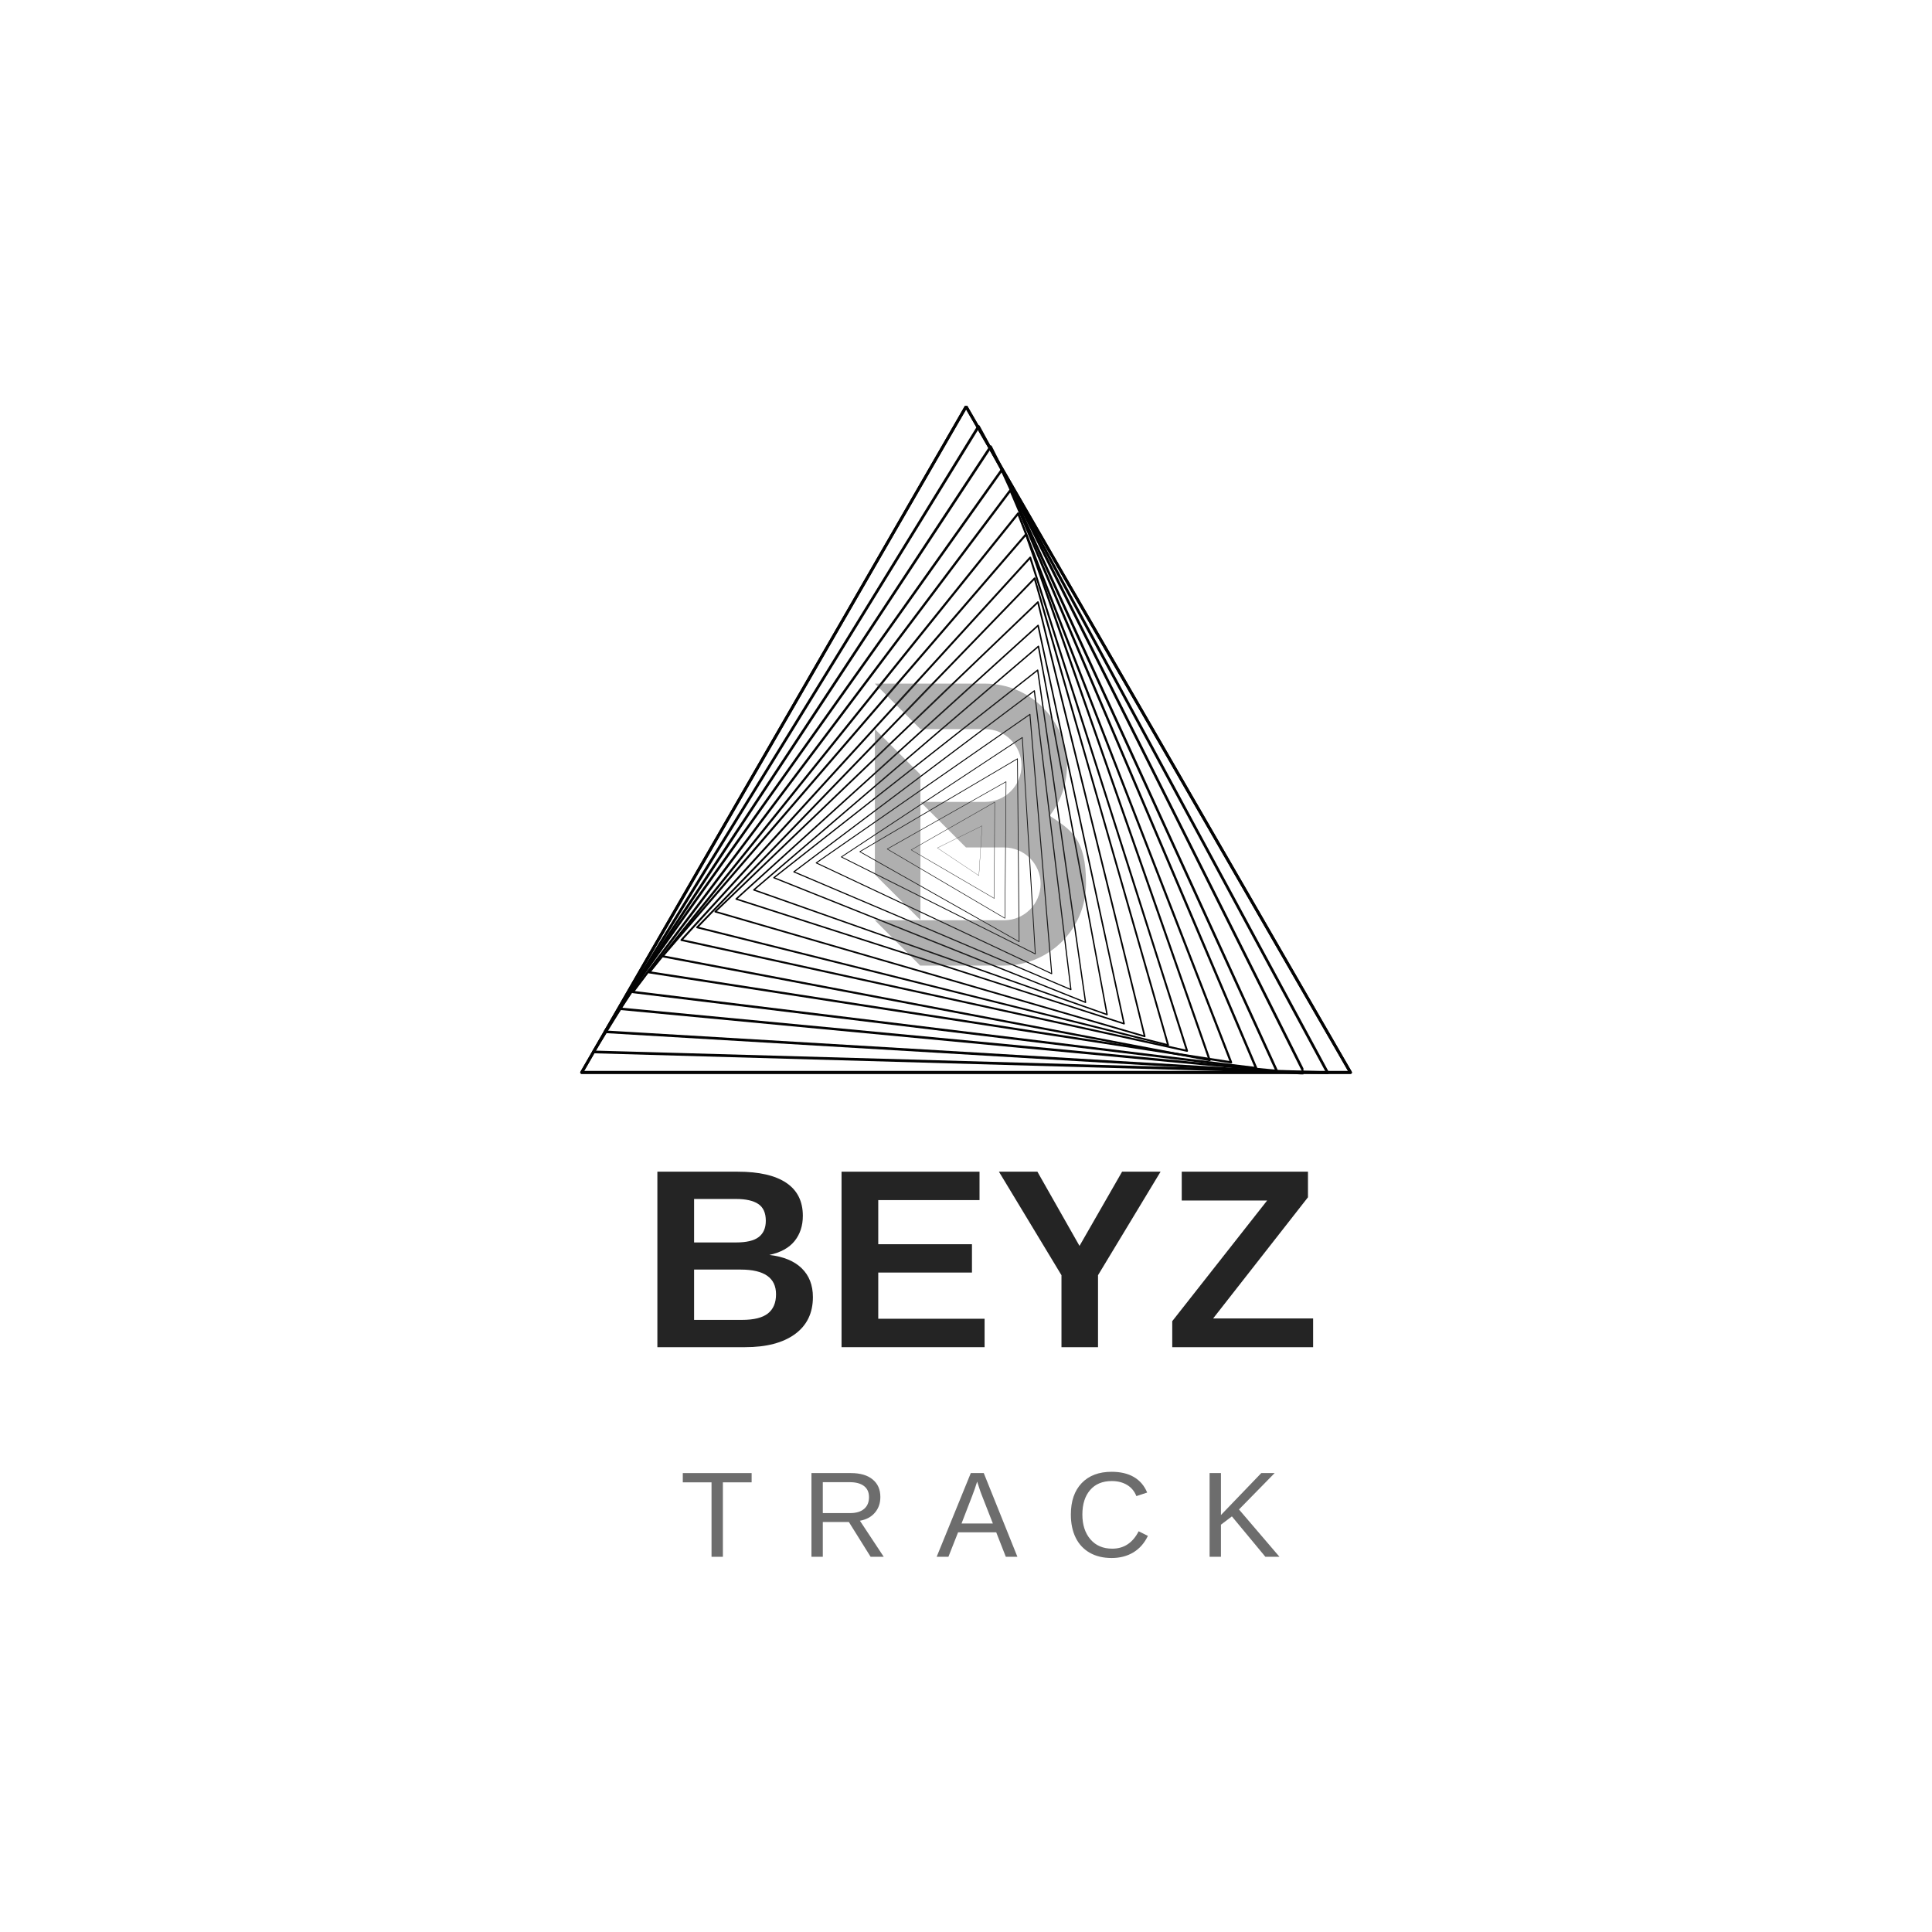 <svg xmlns="http://www.w3.org/2000/svg" xmlns:xlink="http://www.w3.org/1999/xlink" width="500" zoomAndPan="magnify" viewBox="0 0 375 375" height="500" preserveAspectRatio="xMidYMid meet" version="1.0"><defs><filter x="0%" y="0%" width="100%" height="100%" id="d7b82ea0bf"><feColorMatrix values="0 0 0 0 1 0 0 0 0 1 0 0 0 0 1 0 0 0 1 0" color-interpolation-filters="sRGB"/></filter><g/><clipPath id="c687896784"><path d="M 112.5 78.793 L 262.5 78.793 L 262.5 208.543 L 112.5 208.543 Z M 112.5 78.793 " clip-rule="nonzero"/></clipPath><clipPath id="415b0838d5"><path d="M 114 82 L 258 82 L 258 208.543 L 114 208.543 Z M 114 82 " clip-rule="nonzero"/></clipPath><clipPath id="1530f2584a"><path d="M 117 86 L 253 86 L 253 208.543 L 117 208.543 Z M 117 86 " clip-rule="nonzero"/></clipPath><clipPath id="4885e4e989"><path d="M 119 90 L 249 90 L 249 208.543 L 119 208.543 Z M 119 90 " clip-rule="nonzero"/></clipPath><mask id="b96b900fa3"><g filter="url(#d7b82ea0bf)"><rect x="-37.5" width="450" fill="#000000" y="-37.5" height="450" fill-opacity="0.41"/></g></mask><clipPath id="5790d3a600"><path d="M 0.812 0.656 L 41.961 0.656 L 41.961 55.406 L 0.812 55.406 Z M 0.812 0.656 " clip-rule="nonzero"/></clipPath><clipPath id="9aa444c46c"><path d="M 0.812 9 L 10 9 L 10 47 L 0.812 47 Z M 0.812 9 " clip-rule="nonzero"/></clipPath><clipPath id="1a65ede8d8"><rect x="0" width="42" y="0" height="56"/></clipPath></defs><g fill="#242424" fill-opacity="1"><g transform="translate(124.284, 261.486)"><g><path d="M 33.5 -9.719 C 33.5 -6.625 32.336 -4.227 30.016 -2.531 C 27.691 -0.844 24.469 0 20.344 0 L 3.312 0 L 3.312 -34.062 L 18.906 -34.062 C 23.062 -34.062 26.207 -33.336 28.344 -31.891 C 30.477 -30.453 31.547 -28.32 31.547 -25.5 C 31.547 -23.562 31.008 -21.926 29.938 -20.594 C 28.863 -19.27 27.234 -18.375 25.047 -17.906 C 27.797 -17.582 29.891 -16.719 31.328 -15.312 C 32.773 -13.906 33.5 -12.039 33.5 -9.719 Z M 24.359 -24.531 C 24.359 -26.062 23.867 -27.148 22.891 -27.797 C 21.922 -28.441 20.477 -28.766 18.562 -28.766 L 10.438 -28.766 L 10.438 -20.328 L 18.609 -20.328 C 20.617 -20.328 22.078 -20.676 22.984 -21.375 C 23.898 -22.082 24.359 -23.133 24.359 -24.531 Z M 26.344 -10.266 C 26.344 -13.461 24.055 -15.062 19.484 -15.062 L 10.438 -15.062 L 10.438 -5.297 L 19.75 -5.297 C 22.031 -5.297 23.695 -5.707 24.75 -6.531 C 25.812 -7.363 26.344 -8.609 26.344 -10.266 Z M 26.344 -10.266 "/></g></g><g transform="translate(160.031, 261.486)"><g><path d="M 3.312 0 L 3.312 -34.062 L 30.094 -34.062 L 30.094 -28.547 L 10.438 -28.547 L 10.438 -19.984 L 28.625 -19.984 L 28.625 -14.484 L 10.438 -14.484 L 10.438 -5.516 L 31.078 -5.516 L 31.078 0 Z M 3.312 0 "/></g></g><g transform="translate(193.047, 261.486)"><g><path d="M 20.078 -13.969 L 20.078 0 L 12.984 0 L 12.984 -13.969 L 0.844 -34.062 L 8.312 -34.062 L 16.484 -19.656 L 24.75 -34.062 L 32.219 -34.062 Z M 20.078 -13.969 "/></g></g><g transform="translate(226.063, 261.486)"><g><path d="M 28.812 0 L 1.469 0 L 1.469 -5.047 L 19.891 -28.469 L 3.312 -28.469 L 3.312 -34.062 L 27.812 -34.062 L 27.812 -29.094 L 9.406 -5.578 L 28.812 -5.578 Z M 28.812 0 "/></g></g></g><g fill="#6d6d6d" fill-opacity="1"><g transform="translate(131.999, 302.174)"><g><path d="M 8.312 -14.453 L 8.312 0 L 6.109 0 L 6.109 -14.453 L 0.531 -14.453 L 0.531 -16.25 L 13.891 -16.25 L 13.891 -14.453 Z M 8.312 -14.453 "/></g></g></g><g fill="#6d6d6d" fill-opacity="1"><g transform="translate(155.565, 302.174)"><g><path d="M 13.422 0 L 9.203 -6.75 L 4.141 -6.75 L 4.141 0 L 1.938 0 L 1.938 -16.25 L 9.594 -16.25 C 11.414 -16.25 12.82 -15.836 13.812 -15.016 C 14.812 -14.203 15.312 -13.066 15.312 -11.609 C 15.312 -10.398 14.957 -9.383 14.25 -8.562 C 13.551 -7.738 12.582 -7.219 11.344 -7 L 15.969 0 Z M 13.109 -11.578 C 13.109 -12.523 12.785 -13.242 12.141 -13.734 C 11.492 -14.234 10.566 -14.484 9.359 -14.484 L 4.141 -14.484 L 4.141 -8.484 L 9.453 -8.484 C 10.617 -8.484 11.52 -8.754 12.156 -9.297 C 12.789 -9.836 13.109 -10.598 13.109 -11.578 Z M 13.109 -11.578 "/></g></g></g><g fill="#6d6d6d" fill-opacity="1"><g transform="translate(181.759, 302.174)"><g><path d="M 13.469 0 L 11.609 -4.75 L 4.203 -4.75 L 2.328 0 L 0.047 0 L 6.672 -16.25 L 9.188 -16.25 L 15.719 0 Z M 7.906 -14.594 L 7.797 -14.266 C 7.609 -13.629 7.32 -12.812 6.938 -11.812 L 4.875 -6.469 L 10.953 -6.469 L 8.859 -11.828 C 8.641 -12.359 8.426 -12.961 8.219 -13.641 Z M 7.906 -14.594 "/></g></g></g><g fill="#6d6d6d" fill-opacity="1"><g transform="translate(206.65, 302.174)"><g><path d="M 9.141 -14.703 C 7.336 -14.703 5.938 -14.117 4.938 -12.953 C 3.938 -11.797 3.438 -10.211 3.438 -8.203 C 3.438 -6.211 3.957 -4.609 5 -3.391 C 6.039 -2.18 7.453 -1.578 9.234 -1.578 C 11.504 -1.578 13.211 -2.703 14.359 -4.953 L 16.156 -4.062 C 15.488 -2.664 14.551 -1.598 13.344 -0.859 C 12.133 -0.129 10.727 0.234 9.125 0.234 C 7.488 0.234 6.07 -0.102 4.875 -0.781 C 3.676 -1.469 2.766 -2.441 2.141 -3.703 C 1.516 -4.973 1.203 -6.473 1.203 -8.203 C 1.203 -10.797 1.898 -12.828 3.297 -14.297 C 4.703 -15.766 6.641 -16.5 9.109 -16.5 C 10.836 -16.5 12.281 -16.16 13.438 -15.484 C 14.602 -14.805 15.461 -13.801 16.016 -12.469 L 13.922 -11.781 C 13.547 -12.727 12.941 -13.453 12.109 -13.953 C 11.273 -14.453 10.285 -14.703 9.141 -14.703 Z M 9.141 -14.703 "/></g></g></g><g fill="#6d6d6d" fill-opacity="1"><g transform="translate(232.844, 302.174)"><g><path d="M 12.766 0 L 6.266 -7.844 L 4.141 -6.234 L 4.141 0 L 1.938 0 L 1.938 -16.25 L 4.141 -16.25 L 4.141 -8.109 L 11.969 -16.25 L 14.562 -16.25 L 7.641 -9.188 L 15.5 0 Z M 12.766 0 "/></g></g></g><g clip-path="url(#c687896784)"><path stroke-linecap="round" transform="matrix(0.111, 0, 0, 0.111, 174.198, 137.071)" fill="none" stroke-linejoin="round" d="M -552.216 640.452 L 120.009 -523.845 L 792.2 640.452 Z M -552.216 640.452 " stroke="#030303" stroke-width="5" stroke-opacity="1" stroke-miterlimit="4"/><path stroke-linecap="round" transform="matrix(0.111, 0, 0, 0.111, 174.198, 137.071)" fill="none" stroke-linejoin="round" d="M -552.216 640.452 L 120.009 -523.845 L 792.2 640.452 Z M -552.216 640.452 " stroke="#030303" stroke-width="5" stroke-opacity="1" stroke-miterlimit="4"/></g><g clip-path="url(#415b0838d5)"><path stroke-linecap="round" transform="matrix(0.106, 0.003, -0.003, 0.106, 175.641, 137.946)" fill="none" stroke-linejoin="round" d="M -552.225 640.445 L 119.996 -523.836 L 792.199 640.453 Z M -552.225 640.445 " stroke="#030303" stroke-width="5" stroke-opacity="1" stroke-miterlimit="4"/></g><g clip-path="url(#1530f2584a)"><path stroke-linecap="round" transform="matrix(0.101, 0.006, -0.006, 0.101, 177.021, 138.891)" fill="none" stroke-linejoin="round" d="M -552.191 640.461 L 120.004 -523.848 L 792.216 640.444 Z M -552.191 640.461 " stroke="#030303" stroke-width="5" stroke-opacity="1" stroke-miterlimit="4"/></g><g clip-path="url(#4885e4e989)"><path stroke-linecap="round" transform="matrix(0.095, 0.009, -0.009, 0.095, 178.331, 139.901)" fill="none" stroke-linejoin="round" d="M -552.194 640.469 L 119.984 -523.823 L 792.201 640.454 Z M -552.194 640.469 " stroke="#030303" stroke-width="5" stroke-opacity="1" stroke-miterlimit="4"/></g><path stroke-linecap="round" transform="matrix(0.09, 0.011, -0.011, 0.09, 179.568, 140.974)" fill="none" stroke-linejoin="round" d="M -552.221 640.467 L 120.013 -523.862 L 792.2 640.451 Z M -552.221 640.467 " stroke="#030303" stroke-width="5" stroke-opacity="1" stroke-miterlimit="4"/><path stroke-linecap="round" transform="matrix(0.084, 0.013, -0.013, 0.084, 180.732, 142.107)" fill="none" stroke-linejoin="round" d="M -552.202 640.437 L 120.006 -523.85 L 792.22 640.444 Z M -552.202 640.437 " stroke="#030303" stroke-width="5" stroke-opacity="1" stroke-miterlimit="4"/><path stroke-linecap="round" transform="matrix(0.079, 0.015, -0.015, 0.079, 181.819, 143.297)" fill="none" stroke-linejoin="round" d="M -552.187 640.456 L 120 -523.859 L 792.217 640.445 Z M -552.187 640.456 " stroke="#030303" stroke-width="5" stroke-opacity="1" stroke-miterlimit="4"/><path stroke-linecap="round" transform="matrix(0.073, 0.016, -0.016, 0.073, 182.825, 144.542)" fill="none" stroke-linejoin="round" d="M -552.226 640.46 L 119.996 -523.841 L 792.222 640.447 Z M -552.226 640.46 " stroke="#030303" stroke-width="5" stroke-opacity="1" stroke-miterlimit="4"/><path stroke-linecap="round" transform="matrix(0.068, 0.017, -0.017, 0.068, 183.751, 145.838)" fill="none" stroke-linejoin="round" d="M -552.212 640.445 L 120.023 -523.838 L 792.215 640.467 Z M -552.212 640.445 " stroke="#030303" stroke-width="5" stroke-opacity="1" stroke-miterlimit="4"/><path stroke-linecap="round" transform="matrix(0.062, 0.018, -0.018, 0.062, 184.595, 147.185)" fill="none" stroke-linejoin="round" d="M -552.205 640.446 L 119.985 -523.823 L 792.218 640.44 Z M -552.205 640.446 " stroke="#030303" stroke-width="5" stroke-opacity="1" stroke-miterlimit="4"/><path stroke-linecap="round" transform="matrix(0.056, 0.018, -0.018, 0.056, 185.346, 148.573)" fill="none" stroke-linejoin="round" d="M -552.224 640.443 L 119.983 -523.844 L 792.222 640.483 Z M -552.224 640.443 " stroke="#030303" stroke-width="5" stroke-opacity="1" stroke-miterlimit="4"/><path stroke-linecap="round" transform="matrix(0.051, 0.018, -0.018, 0.051, 186.01, 150.007)" fill="none" stroke-linejoin="round" d="M -552.223 640.466 L 120.011 -523.827 L 792.23 640.456 Z M -552.223 640.466 " stroke="#030303" stroke-width="5" stroke-opacity="1" stroke-miterlimit="4"/><path stroke-linecap="round" transform="matrix(0.045, 0.018, -0.018, 0.045, 186.584, 151.481)" fill="none" stroke-linejoin="round" d="M -552.217 640.483 L 120.018 -523.805 L 792.242 640.458 Z M -552.217 640.483 " stroke="#030303" stroke-width="5" stroke-opacity="1" stroke-miterlimit="4"/><path stroke-linecap="round" transform="matrix(0.04, 0.017, -0.017, 0.04, 187.065, 152.994)" fill="none" stroke-linejoin="round" d="M -552.223 640.469 L 119.977 -523.829 L 792.237 640.473 Z M -552.223 640.469 " stroke="#030303" stroke-width="5" stroke-opacity="1" stroke-miterlimit="4"/><path stroke-linecap="round" transform="matrix(0.034, 0.016, -0.016, 0.034, 187.449, 154.545)" fill="none" stroke-linejoin="round" d="M -552.218 640.454 L 119.958 -523.84 L 792.216 640.465 Z M -552.218 640.454 " stroke="#030303" stroke-width="5" stroke-opacity="1" stroke-miterlimit="4"/><path stroke-linecap="round" transform="matrix(0.028, 0.014, -0.014, 0.028, 187.735, 156.133)" fill="none" stroke-linejoin="round" d="M -552.261 640.418 L 120.026 -523.849 L 792.232 640.452 Z M -552.261 640.418 " stroke="#030303" stroke-width="5" stroke-opacity="1" stroke-miterlimit="4"/><path stroke-linecap="round" transform="matrix(0.023, 0.013, -0.013, 0.023, 187.919, 157.759)" fill="none" stroke-linejoin="round" d="M -552.283 640.472 L 119.969 -523.857 L 792.219 640.389 Z M -552.283 640.472 " stroke="#030303" stroke-width="5" stroke-opacity="1" stroke-miterlimit="4"/><path stroke-linecap="round" transform="matrix(0.017, 0.01, -0.01, 0.017, 187.996, 159.428)" fill="none" stroke-linejoin="round" d="M -552.248 640.448 L 120.09 -523.856 L 792.199 640.449 Z M -552.248 640.448 " stroke="#030303" stroke-width="5" stroke-opacity="1" stroke-miterlimit="4"/><path stroke-linecap="round" transform="matrix(0.012, 0.007, -0.007, 0.012, 187.964, 161.148)" fill="none" stroke-linejoin="round" d="M -552.144 640.533 L 120.076 -523.912 L 792.172 640.648 Z M -552.144 640.533 " stroke="#030303" stroke-width="5" stroke-opacity="1" stroke-miterlimit="4"/><path stroke-linecap="round" transform="matrix(0.006, 0.004, -0.004, 0.006, 187.809, 162.952)" fill="none" stroke-linejoin="round" d="M -552.076 640.219 L 119.795 -523.81 L 792.093 640.309 Z M -552.076 640.219 " stroke="#030303" stroke-width="5" stroke-opacity="1" stroke-miterlimit="4"/><g mask="url(#b96b900fa3)"><g transform="matrix(1, 0, 0, 1, 169, 132)"><g clip-path="url(#1a65ede8d8)"><g clip-path="url(#5790d3a600)"><path fill="#3b3a3a" d="M 9.656 55.418 L 25.898 55.418 C 34.668 55.418 41.793 48.293 41.793 39.523 C 41.793 30.758 38.988 29.18 34.742 26.328 C 36.844 23.633 38.098 20.262 38.098 16.582 C 38.098 7.816 30.973 0.691 22.207 0.691 L 0.812 0.691 L 9.656 9.52 L 22.207 9.52 C 26.098 9.52 29.273 12.691 29.273 16.582 C 29.273 20.477 26.113 23.648 22.207 23.648 L 9.656 23.648 L 18.496 32.492 L 25.914 32.492 C 29.809 32.492 32.98 35.664 32.98 39.555 C 32.98 43.449 29.809 46.621 25.914 46.621 L 0.812 46.621 L 9.656 55.465 Z M 9.656 55.418 " fill-opacity="1" fill-rule="nonzero"/></g><g clip-path="url(#9aa444c46c)"><path fill="#3b3a3a" d="M 9.656 23.633 L 9.656 18.344 L 0.812 9.52 L 0.812 37.746 L 9.656 46.574 Z M 9.656 23.633 " fill-opacity="1" fill-rule="nonzero"/></g></g></g></g></svg>